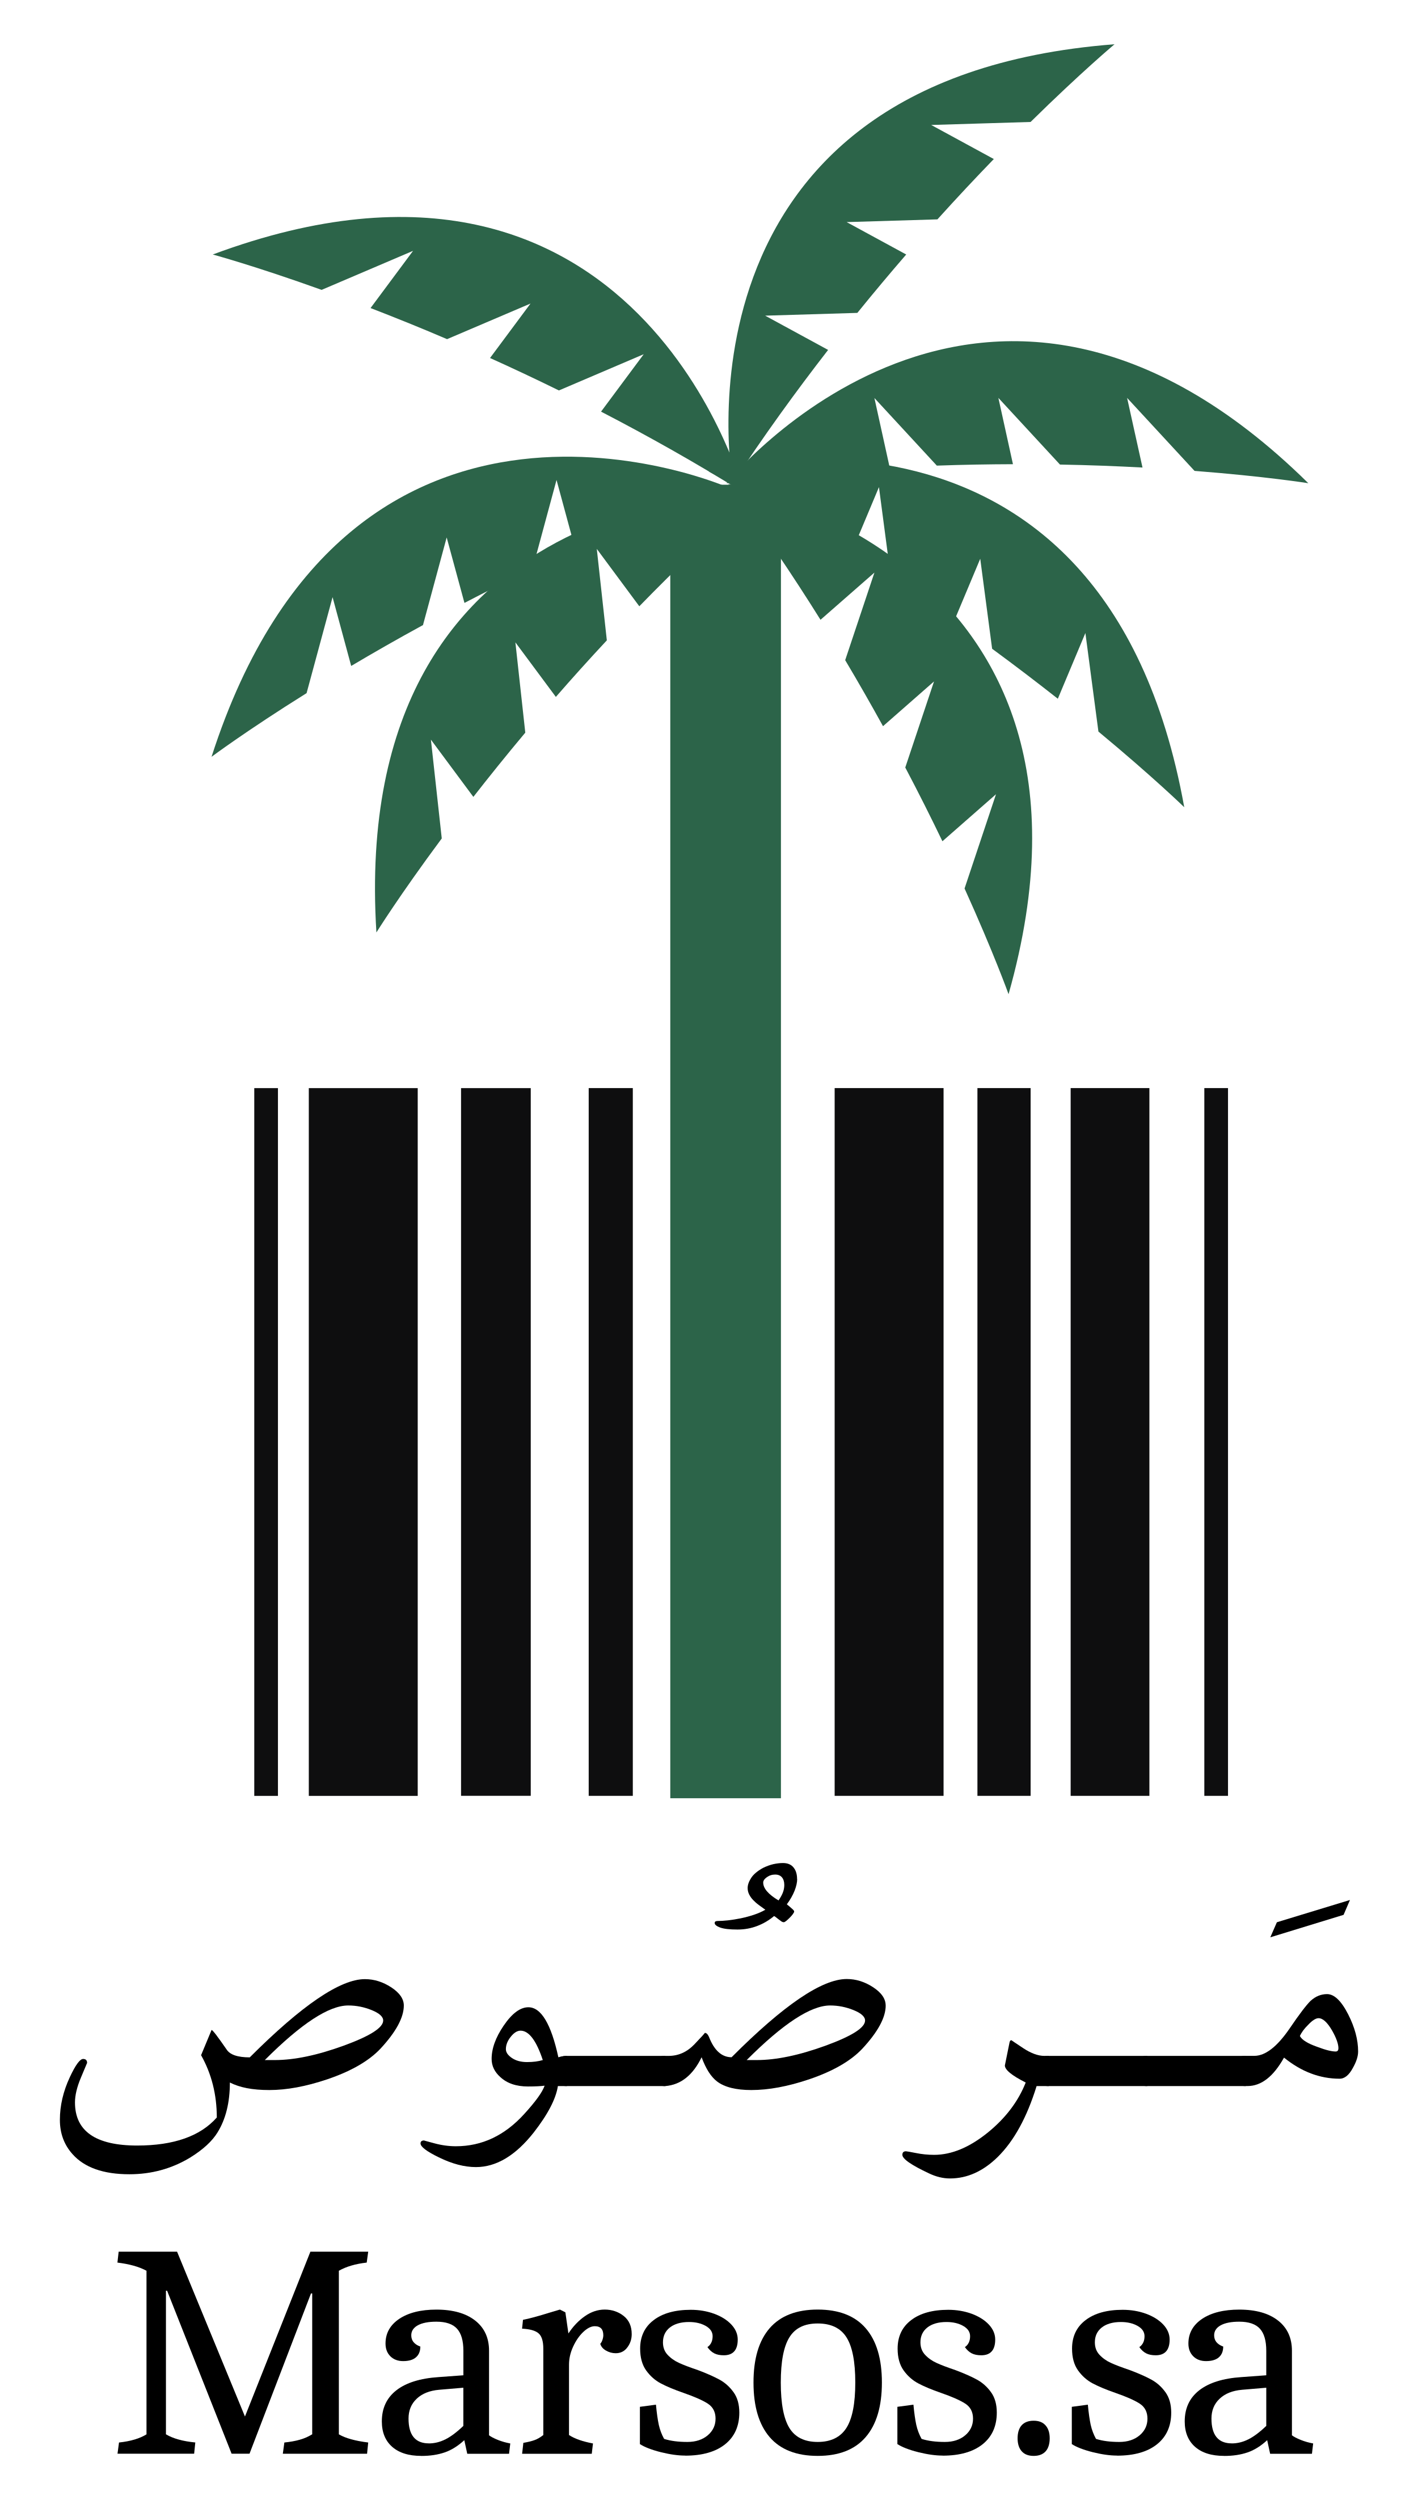 <?xml version="1.0" encoding="UTF-8"?>
<svg id="Layer_1" xmlns="http://www.w3.org/2000/svg" version="1.1" xmlns:xlink="http://www.w3.org/1999/xlink" viewBox="0 0 358.03 631.15">
  <!-- Generator: Adobe Illustrator 29.5.1, SVG Export Plug-In . SVG Version: 2.1.0 Build 141)  -->
  <defs>
    <style>
      .st0 {
        fill: #0e0e0f;
      }

      .st1 {
        clip-path: url(#clippath-21);
      }

      .st2 {
        clip-path: url(#clippath-6);
      }

      .st3 {
        clip-path: url(#clippath-7);
      }

      .st4 {
        clip-path: url(#clippath-17);
      }

      .st5 {
        clip-path: url(#clippath-15);
      }

      .st6 {
        clip-path: url(#clippath-18);
      }

      .st7 {
        clip-path: url(#clippath-4);
      }

      .st8 {
        clip-path: url(#clippath-22);
      }

      .st9 {
        clip-path: url(#clippath-9);
      }

      .st10 {
        clip-path: url(#clippath-10);
      }

      .st11 {
        fill: #2c6449;
      }

      .st12 {
        clip-path: url(#clippath-11);
      }

      .st13 {
        fill: none;
      }

      .st14 {
        clip-path: url(#clippath-1);
      }

      .st15 {
        clip-path: url(#clippath-5);
      }

      .st16 {
        clip-path: url(#clippath-20);
      }

      .st17 {
        clip-path: url(#clippath-8);
      }

      .st18 {
        clip-path: url(#clippath-3);
      }

      .st19 {
        clip-path: url(#clippath-12);
      }

      .st20 {
        clip-path: url(#clippath-14);
      }

      .st21 {
        clip-path: url(#clippath-19);
      }

      .st22 {
        clip-path: url(#clippath-16);
      }

      .st23 {
        clip-path: url(#clippath-2);
      }

      .st24 {
        clip-path: url(#clippath-13);
      }

      .st25 {
        clip-path: url(#clippath);
      }
    </style>
    <clipPath id="clippath">
      <rect class="st13" x="77.97" y="274.7" width="27.5" height="178.68"/>
    </clipPath>
    <clipPath id="clippath-1">
      <rect class="st13" x="64.2" y="274.7" width="5.98" height="178.68"/>
    </clipPath>
    <clipPath id="clippath-2">
      <rect class="st13" x="116.41" y="274.7" width="17.6" height="178.68"/>
    </clipPath>
    <clipPath id="clippath-3">
      <rect class="st13" x="183.25" y="85.79" width="147.88" height="36.35"/>
    </clipPath>
    <clipPath id="clippath-4">
      <path class="st13" d="M220.75,100.45l15.79,17.1c6.65-.24,13.07-.34,19.22-.36l-3.68-16.74,15.55,16.83c7.47.13,14.45.41,20.84.75l-3.89-17.58,17.03,18.43c17.96,1.39,28.73,3.11,28.73,3.11-81.89-80.68-146.92,0-146.92,0,14.24-1.94,28.08-3.17,41.23-3.91l-3.88-17.63h-.02Z"/>
    </clipPath>
    <clipPath id="clippath-5">
      <rect class="st13" x="94.52" y="124.24" width="97.12" height="111.17"/>
    </clipPath>
    <clipPath id="clippath-6">
      <path class="st13" d="M150.68,138.53l2.54,23.13c-4.54,4.87-8.83,9.63-12.87,14.28l-10.22-13.77,2.5,22.79c-4.8,5.73-9.18,11.18-13.11,16.22l-10.72-14.45,2.74,24.94c-10.74,14.47-16.5,23.73-16.5,23.73-7.19-114.74,96.38-110.89,96.38-110.89-10.8,9.47-20.81,19.11-30,28.55l-10.75-14.51h0Z"/>
    </clipPath>
    <clipPath id="clippath-7">
      <rect class="st13" x="53.42" y="114.99" width="130.88" height="76.37"/>
    </clipPath>
    <clipPath id="clippath-8">
      <path class="st13" d="M140.52,121.16l-6.07,22.46c-5.99,2.87-11.73,5.74-17.18,8.59l-4.49-16.53-5.98,22.12c-6.56,3.58-12.62,7.05-18.13,10.32l-4.7-17.37-6.56,24.23c-15.27,9.55-24,16.08-24,16.08,35.15-109.46,130.17-68.11,130.17-68.11-13.51,4.88-26.35,10.2-38.34,15.65l-4.72-17.42h0Z"/>
    </clipPath>
    <clipPath id="clippath-9">
      <rect class="st13" x="53.42" y="54.42" width="135.07" height="70.31"/>
    </clipPath>
    <clipPath id="clippath-10">
      <path class="st13" d="M162.52,89.43l-21.4,9.14c-5.97-2.93-11.77-5.66-17.39-8.19l10.22-13.75-21.07,8.99c-6.88-2.95-13.36-5.55-19.32-7.85l10.73-14.44-23.08,9.85c-16.97-6.09-27.49-8.93-27.49-8.93,107.73-40.11,134.06,60.12,134.06,60.12-12.2-7.6-24.32-14.39-36.02-20.45l10.77-14.49h0Z"/>
    </clipPath>
    <clipPath id="clippath-11">
      <rect class="st13" x="183.25" y="11.15" width="98.41" height="110.99"/>
    </clipPath>
    <clipPath id="clippath-12">
      <path class="st13" d="M193.22,79.69l23.25-.7c4.19-5.17,8.31-10.08,12.34-14.74l-15.04-8.18,22.92-.69c5.01-5.55,9.8-10.65,14.24-15.23l-15.81-8.6,25.09-.76c12.84-12.63,21.2-19.62,21.2-19.62-114.62,8.82-96.43,110.84-96.43,110.84,7.88-12.02,16.04-23.27,24.11-33.67l-15.86-8.63h0Z"/>
    </clipPath>
    <clipPath id="clippath-13">
      <rect class="st13" x="183.25" y="122.14" width="77.61" height="129"/>
    </clipPath>
    <clipPath id="clippath-14">
      <path class="st13" d="M220.77,144.59l-7.37,22.07c3.4,5.71,6.58,11.28,9.55,16.67l12.88-11.3-7.26,21.73c3.49,6.62,6.61,12.86,9.38,18.62l13.53-11.87-7.94,23.79c7.43,16.42,11.11,26.69,11.11,26.69,31.27-110.63-70.77-128.77-70.77-128.77,8.56,11.55,16.31,23.08,23.29,34.25l13.58-11.89h0Z"/>
    </clipPath>
    <clipPath id="clippath-15">
      <rect class="st13" x="178.89" y="115.85" width="120.77" height="88.1"/>
    </clipPath>
    <clipPath id="clippath-16">
      <path class="st13" d="M221.93,123l3.04,23.07c5.57,3.64,10.86,7.26,15.9,10.8l6.63-15.81,3,22.72c6.02,4.42,11.57,8.67,16.59,12.62l6.96-16.59,3.29,24.88c13.87,11.5,21.67,19.1,21.67,19.1-20.36-113.12-120.02-84.73-120.02-84.73,12.75,6.62,24.77,13.6,35.95,20.58l6.98-16.65Z"/>
    </clipPath>
    <clipPath id="clippath-17">
      <rect class="st13" x="169.24" y="122.37" width="27.94" height="331.6"/>
    </clipPath>
    <clipPath id="clippath-18">
      <rect class="st13" x="148.64" y="274.69" width="11.14" height="178.68"/>
    </clipPath>
    <clipPath id="clippath-19">
      <rect class="st13" x="246.79" y="274.69" width="13.43" height="178.68"/>
    </clipPath>
    <clipPath id="clippath-20">
      <rect class="st13" x="210.74" y="274.69" width="27.5" height="178.68"/>
    </clipPath>
    <clipPath id="clippath-21">
      <rect class="st13" x="270.33" y="274.69" width="19.88" height="178.68"/>
    </clipPath>
    <clipPath id="clippath-22">
      <rect class="st13" x="304.08" y="274.69" width="5.98" height="178.68"/>
    </clipPath>
  </defs>
  <g class="st25">
    <path class="st0" d="M58.78,269.28h52.11v189.49h-52.11v-189.49Z"/>
  </g>
  <g class="st14">
    <path class="st0" d="M58.78,269.28h52.11v189.49h-52.11v-189.49Z"/>
  </g>
  <g class="st23">
    <path class="st0" d="M116.41,274.7h17.6v178.66h-17.6v-178.66Z"/>
  </g>
  <g class="st18">
    <g class="st7">
      <path class="st11" d="M48,5.74h287.73v453.23H48V5.74Z"/>
    </g>
  </g>
  <g class="st15">
    <g class="st2">
      <path class="st11" d="M48,5.74h287.73v453.23H48V5.74Z"/>
    </g>
  </g>
  <g class="st3">
    <g class="st17">
      <path class="st11" d="M48,5.74h287.73v453.23H48V5.74Z"/>
    </g>
  </g>
  <g class="st9">
    <g class="st10">
      <path class="st11" d="M48,5.74h287.73v453.23H48V5.74Z"/>
    </g>
  </g>
  <g class="st12">
    <g class="st19">
      <path class="st11" d="M48,5.74h287.73v453.23H48V5.74Z"/>
    </g>
  </g>
  <g class="st24">
    <g class="st20">
      <path class="st11" d="M48,5.74h287.73v453.23H48V5.74Z"/>
    </g>
  </g>
  <g class="st5">
    <g class="st22">
      <path class="st11" d="M48,5.74h287.73v453.23H48V5.74Z"/>
    </g>
  </g>
  <g class="st4">
    <path class="st11" d="M48,5.74h287.73v453.23H48V5.74Z"/>
  </g>
  <g class="st6">
    <path class="st0" d="M48,5.74h287.73v453.23H48V5.74Z"/>
  </g>
  <g class="st21">
    <path class="st0" d="M48,5.74h287.73v453.23H48V5.74Z"/>
  </g>
  <g class="st16">
    <path class="st0" d="M48,5.74h287.73v453.23H48V5.74Z"/>
  </g>
  <g class="st1">
    <path class="st0" d="M48,5.74h287.73v453.23H48V5.74Z"/>
  </g>
  <g class="st8">
    <path class="st0" d="M48,5.74h287.73v453.23H48V5.74Z"/>
  </g>
  <path d="M101.96,506.29c0,3.04-1.97,6.68-5.92,10.93-2.94,3.11-7.42,5.68-13.44,7.72-5.35,1.8-10.22,2.7-14.58,2.7s-7.48-.64-9.98-1.9c0,5.05-1.04,9.24-3.11,12.59-1.34,2.2-3.64,4.33-6.92,6.36-4.65,2.81-9.76,4.21-15.34,4.21-6.56,0-11.34-1.69-14.34-5.06-2.14-2.37-3.21-5.26-3.21-8.67,0-3.61.84-7.2,2.51-10.78,1.43-3.07,2.55-4.6,3.36-4.6.66,0,1,.34,1,1,0,.03-.52,1.26-1.54,3.67-1.02,2.4-1.52,4.51-1.52,6.31,0,7.25,5.23,10.88,15.7,10.88,9.25,0,15.95-2.36,20.11-7.08,0-5.78-1.32-11.02-3.97-15.73l2.65-6.37c.27,0,1.54,1.66,3.82,4.97.86,1.3,2.8,1.95,5.82,1.95,13.16-13.16,22.85-19.75,29.07-19.75,2.34,0,4.56.7,6.67,2.08,2.11,1.39,3.16,2.92,3.16,4.59ZM96.75,510.09c0-.96-.96-1.84-2.88-2.62-1.93-.79-3.91-1.18-5.95-1.18-4.88,0-11.89,4.6-21.06,13.78h2.56c4.88,0,10.66-1.2,17.32-3.62,6.67-2.43,10.01-4.54,10.01-6.36Z"/>
  <path d="M143.12,526.64h-2.26c-.5,3.24-2.54,7.15-6.11,11.73-4.58,5.81-9.44,8.72-14.58,8.72-2.92,0-6.04-.82-9.37-2.46-3.08-1.5-4.62-2.67-4.62-3.51,0-.5.3-.75.9-.75-.07,0,.8.24,2.61.72,1.8.49,3.61.74,5.42.74,6.58,0,12.32-2.71,17.24-8.13,2.87-3.14,4.59-5.52,5.16-7.16-.96.13-2.37.2-4.21.2-2.94,0-5.26-.79-6.96-2.36-1.47-1.3-2.21-2.84-2.21-4.6,0-2.61,1-5.4,3.02-8.37,2.11-3.11,4.2-4.67,6.26-4.67,3.21,0,5.74,4.21,7.57,12.63.74-.23,1.46-.34,2.16-.34v7.62ZM137.05,520.07c-1.64-4.95-3.52-7.42-5.62-7.42-.83,0-1.66.52-2.47,1.54-.82,1.02-1.23,2.06-1.23,3.13,0,.8.51,1.54,1.52,2.23s2.29,1.03,3.83,1.03,2.83-.17,3.97-.51Z"/>
  <path d="M143.11,526.64c-2.34,0-3.51-1.27-3.51-3.82s1.17-3.8,3.51-3.8h24.88v7.62h-24.88Z"/>
  <path d="M201.28,474.35c0,.86-.22,1.86-.66,2.98-.44,1.11-1.09,2.26-1.95,3.42.46.37.88.73,1.26,1.07.39.33.59.57.59.74,0,.14-.11.37-.33.67-.22.29-.48.6-.79.9-.29.29-.59.57-.87.8-.29.23-.49.34-.62.34-.21,0-.41-.07-.61-.2-.2-.14-.41-.29-.62-.46-.22-.16-.43-.33-.64-.49-.2-.17-.39-.31-.59-.41-1.27,1.07-2.69,1.91-4.26,2.51-1.57.6-3.23.9-4.97.9-1.95,0-3.39-.16-4.34-.49-.95-.34-1.43-.73-1.43-1.16,0-.34.25-.51.75-.51.7,0,1.57-.05,2.61-.16,1.04-.12,2.12-.29,3.26-.52,1.13-.24,2.25-.54,3.33-.9,1.09-.37,2.04-.79,2.84-1.26-.57-.4-1.12-.8-1.66-1.2-.54-.4-1.01-.82-1.43-1.26-.42-.43-.75-.91-1-1.41-.25-.5-.38-1.04-.38-1.61,0-.76.29-1.61.87-2.52.59-.92,1.58-1.76,2.98-2.54.94-.46,1.82-.78,2.65-.97.84-.18,1.64-.28,2.41-.28,1.18,0,2.07.37,2.67,1.11.6.73.9,1.7.9,2.9ZM198.02,475.79c0-.76-.2-1.38-.59-1.85-.39-.47-.96-.7-1.72-.7s-1.46.22-2.08.66c-.62.44-.93.89-.93,1.36,0,1.47,1.29,2.97,3.87,4.51.4-.57.75-1.17,1.03-1.82.28-.66.43-1.37.43-2.15Z"/>
  <path d="M218.42,510.09c0-.96-.96-1.84-2.88-2.62-1.93-.79-3.91-1.18-5.95-1.18-4.88,0-11.89,4.6-21.06,13.78h2.56c4.88,0,10.66-1.2,17.32-3.62,6.67-2.43,10.01-4.54,10.01-6.36ZM223.63,506.29c0,3.04-1.97,6.68-5.92,10.93-2.94,3.11-7.42,5.68-13.44,7.72-5.34,1.8-10.21,2.7-14.58,2.7-3.85,0-6.72-.72-8.62-2.15-1.54-1.17-2.85-3.21-3.92-6.13-2.21,4.55-5.27,6.97-9.18,7.28-2.34,0-3.51-1.27-3.51-3.82s1.17-3.8,3.51-3.8h.85c2.47,0,4.63-.97,6.49-2.9,1.86-1.94,2.74-2.92,2.64-2.92.4,0,.75.34,1.05,1,1.33,3.44,3.24,5.16,5.72,5.16,13.13-13.16,22.82-19.75,29.07-19.75,2.35,0,4.57.7,6.67,2.08,2.11,1.39,3.16,2.92,3.16,4.59Z"/>
  <path d="M264.79,526.64h-3.06c-2.44,7.89-5.71,13.85-9.82,17.9-3.68,3.61-7.7,5.42-12.04,5.42-1.74,0-3.49-.42-5.26-1.26-4.51-2.11-6.77-3.68-6.77-4.7,0-.6.3-.9.9-.9.2,0,1.03.15,2.51.44,1.47.3,3.02.46,4.62.46,4.4,0,8.93-1.89,13.59-5.67,4.48-3.65,7.65-7.85,9.52-12.59-3.51-1.77-5.26-3.2-5.26-4.31l1.15-5.67c.07-.47.23-.7.51-.7-.03,0,.94.66,2.93,1.98,1.99,1.32,3.79,1.98,5.39,1.98h1.1v7.62Z"/>
  <path d="M264.79,526.64c-2.34,0-3.51-1.27-3.51-3.82s1.17-3.8,3.51-3.8h24.88v7.62h-24.88Z"/>
  <path d="M289.66,526.64c-2.34,0-3.51-1.27-3.51-3.82s1.17-3.8,3.51-3.8h24.88v7.62h-24.88Z"/>
  <path d="M340.85,479.66l-1.61,3.75-18.5,5.67,1.66-3.8,18.45-5.62Z"/>
  <path d="M342.91,517.92c0,1.2-.44,2.57-1.31,4.11-.98,1.84-2.09,2.75-3.36,2.75-4.98,0-9.66-1.77-14.04-5.33-2.67,4.79-5.74,7.18-9.21,7.18h-.46c-2.34,0-3.51-1.27-3.51-3.82s1.17-3.8,3.51-3.8h2.16c2.81,0,5.79-2.32,8.96-6.96,2.41-3.55,4.17-5.86,5.26-6.93,1.25-1.13,2.63-1.7,4.16-1.7,1.81,0,3.59,1.7,5.33,5.11,1.67,3.28,2.51,6.41,2.51,9.39ZM337.94,517.12c0-1.13-.54-2.64-1.61-4.52-1.2-2.06-2.34-3.1-3.41-3.1-.7,0-1.59.57-2.65,1.7-.98.96-1.66,1.9-2.06,2.8.5.98,1.97,1.89,4.42,2.75,2.06.78,3.6,1.16,4.6,1.16.47,0,.7-.27.7-.8Z"/>
  <path d="M30.03,616.62c2.9-.3,5.23-.99,6.96-2.06v-41.3c-1.89-1.02-4.34-1.7-7.34-2.06l.31-2.75h14.75l17.14,41.61,16.52-41.61h14.6l-.38,2.75c-2.81.31-5.15,1-7.03,2.06v41.3c1.68.98,4.15,1.66,7.41,2.06l-.29,2.84h-21.27l.39-2.84c1.47-.15,2.76-.38,3.85-.69,1.1-.3,2.16-.76,3.18-1.38v-35.56h-.31l-15.52,40.46h-4.52l-16.29-41.15h-.29v36.25c1.78,1.07,4.25,1.76,7.41,2.06l-.29,2.84h-19.35l.38-2.84Z"/>
  <path d="M106.36,620c-3.16,0-5.6-.76-7.34-2.29-1.74-1.53-2.61-3.67-2.61-6.42,0-3.32,1.22-5.94,3.67-7.85,2.45-1.91,5.99-3.02,10.64-3.33l6.28-.46v-6.19c0-2.54-.54-4.4-1.61-5.57-1.07-1.18-2.81-1.77-5.21-1.77-2.03,0-3.6.31-4.7.92-1.09.61-1.64,1.45-1.64,2.52,0,1.34.76,2.28,2.29,2.84,0,1.17-.37,2.08-1.11,2.72-.73.64-1.81.95-3.24.95-1.32,0-2.39-.4-3.21-1.21-.82-.82-1.23-1.89-1.23-3.23,0-2.6,1.16-4.67,3.47-6.23,2.33-1.55,5.45-2.33,9.37-2.33,4.18,0,7.44.92,9.78,2.75,2.35,1.84,3.52,4.38,3.52,7.64v21.34c.46.36,1.2.75,2.21,1.16,1.02.41,2.07.7,3.15.9l-.31,2.61h-10.55l-.75-3.44c-1.59,1.47-3.24,2.51-4.98,3.1-1.73.59-3.69.88-5.88.88ZM108.27,616.85c1.42,0,2.82-.34,4.2-1.03s2.88-1.82,4.52-3.39v-9.64l-6.13.52c-2.39.21-4.28.96-5.65,2.26-1.38,1.3-2.06,2.97-2.06,5.01,0,4.17,1.71,6.26,5.13,6.26Z"/>
  <path d="M132.13,616.71c1.17-.2,2.11-.43,2.82-.69.72-.25,1.46-.68,2.23-1.29v-21.8c0-1.89-.4-3.18-1.2-3.87-.79-.69-2.18-1.08-4.16-1.18l.23-2.23c1.58-.3,3.85-.92,6.8-1.84l2.52-.75,1.38.69.77,5.34c1.17-1.78,2.54-3.23,4.13-4.34,1.58-1.12,3.27-1.69,5.05-1.69s3.42.54,4.77,1.61c1.35,1.07,2.03,2.6,2.03,4.59,0,1.27-.37,2.39-1.11,3.36-.73.98-1.71,1.46-2.93,1.46-.86,0-1.68-.22-2.44-.66-.77-.43-1.25-1.01-1.46-1.72.2-.2.39-.52.54-.95.15-.43.23-.84.23-1.2,0-1.53-.72-2.29-2.15-2.29-.92,0-1.89.49-2.92,1.46-1.02.98-1.87,2.21-2.56,3.72-.69,1.5-1.03,3.01-1.03,4.54v17.75c1.38.92,3.39,1.63,6.05,2.13l-.31,2.61h-17.58l.31-2.75Z"/>
  <path d="M172.96,619.92c-1.78,0-3.83-.29-6.16-.87-2.32-.59-4.06-1.27-5.23-2.03v-9.41l4.05-.54c.2,2.14.45,3.84.72,5.1.28,1.25.73,2.43,1.34,3.54,1.63.52,3.59.77,5.88.77,2.1,0,3.81-.56,5.13-1.67,1.32-1.12,1.98-2.53,1.98-4.21s-.65-2.94-1.95-3.79c-1.3-.84-3.35-1.75-6.15-2.72-2.35-.82-4.25-1.61-5.7-2.38-1.45-.76-2.7-1.86-3.72-3.28-1.02-1.43-1.52-3.27-1.52-5.51,0-3.06,1.13-5.46,3.41-7.19,2.27-1.74,5.4-2.61,9.37-2.61,2.14,0,4.11.34,5.92,1,1.81.67,3.25,1.57,4.33,2.72,1.07,1.15,1.61,2.41,1.61,3.79,0,2.65-1.18,3.97-3.52,3.97-.96,0-1.77-.16-2.41-.49-.64-.33-1.21-.85-1.72-1.57.87-.61,1.31-1.53,1.31-2.75,0-1.07-.57-1.93-1.72-2.59-1.15-.66-2.56-1-4.24-1-2.04,0-3.65.46-4.83,1.38-1.17.92-1.75,2.17-1.75,3.75,0,1.27.39,2.32,1.18,3.16.79.84,1.75,1.52,2.87,2.03,1.12.52,2.74,1.13,4.83,1.84,2.18.82,3.97,1.61,5.38,2.38,1.41.77,2.59,1.83,3.56,3.18.97,1.34,1.46,3.06,1.46,5.15,0,3.42-1.2,6.09-3.59,8-2.39,1.91-5.76,2.87-10.09,2.87Z"/>
  <path d="M206.46,620c-5.35,0-9.4-1.58-12.13-4.74-2.72-3.17-4.08-7.76-4.08-13.78s1.36-10.58,4.08-13.72c2.73-3.13,6.77-4.7,12.13-4.7s9.39,1.57,12.11,4.7c2.73,3.14,4.1,7.71,4.1,13.72s-1.37,10.62-4.1,13.78c-2.72,3.16-6.76,4.74-12.11,4.74ZM206.46,616.48c3.31,0,5.72-1.17,7.23-3.51,1.51-2.35,2.26-6.18,2.26-11.49s-.75-9.1-2.23-11.42c-1.47-2.33-3.9-3.49-7.26-3.49s-5.69,1.16-7.14,3.49c-1.45,2.32-2.18,6.12-2.18,11.42s.73,9.14,2.18,11.49c1.45,2.34,3.83,3.51,7.14,3.51Z"/>
  <path d="M237.97,619.92c-1.78,0-3.83-.29-6.16-.87-2.32-.59-4.06-1.27-5.23-2.03v-9.41l4.05-.54c.2,2.14.45,3.84.72,5.1.28,1.25.73,2.43,1.34,3.54,1.63.52,3.59.77,5.88.77,2.1,0,3.81-.56,5.13-1.67,1.32-1.12,1.98-2.53,1.98-4.21s-.65-2.94-1.95-3.79c-1.3-.84-3.35-1.75-6.15-2.72-2.35-.82-4.25-1.61-5.7-2.38-1.45-.76-2.7-1.86-3.72-3.28-1.02-1.43-1.52-3.27-1.52-5.51,0-3.06,1.13-5.46,3.41-7.19,2.27-1.74,5.4-2.61,9.37-2.61,2.14,0,4.11.34,5.92,1,1.81.67,3.25,1.57,4.33,2.72,1.07,1.15,1.61,2.41,1.61,3.79,0,2.65-1.18,3.97-3.52,3.97-.96,0-1.77-.16-2.41-.49-.64-.33-1.21-.85-1.72-1.57.87-.61,1.31-1.53,1.31-2.75,0-1.07-.57-1.93-1.72-2.59-1.15-.66-2.56-1-4.24-1-2.04,0-3.65.46-4.83,1.38-1.17.92-1.75,2.17-1.75,3.75,0,1.27.39,2.32,1.18,3.16.79.84,1.75,1.52,2.87,2.03,1.12.52,2.74,1.13,4.83,1.84,2.18.82,3.97,1.61,5.38,2.38,1.41.77,2.59,1.83,3.56,3.18.97,1.34,1.46,3.06,1.46,5.15,0,3.42-1.2,6.09-3.59,8-2.39,1.91-5.76,2.87-10.09,2.87Z"/>
  <path d="M260.99,620c-1.34,0-2.34-.39-3.03-1.18-.69-.79-1.03-1.88-1.03-3.26s.34-2.53,1.03-3.29c.69-.76,1.7-1.15,3.03-1.15s2.33.4,3.02,1.2c.69.79,1.03,1.87,1.03,3.24s-.34,2.53-1.03,3.29c-.69.76-1.7,1.15-3.02,1.15Z"/>
  <path d="M282.01,619.92c-1.78,0-3.83-.29-6.16-.87-2.32-.59-4.06-1.27-5.23-2.03v-9.41l4.05-.54c.2,2.14.45,3.84.72,5.1.28,1.25.73,2.43,1.34,3.54,1.63.52,3.59.77,5.88.77,2.1,0,3.81-.56,5.13-1.67,1.32-1.12,1.98-2.53,1.98-4.21s-.65-2.94-1.95-3.79c-1.3-.84-3.35-1.75-6.15-2.72-2.35-.82-4.25-1.61-5.7-2.38-1.45-.76-2.7-1.86-3.72-3.28-1.02-1.43-1.52-3.27-1.52-5.51,0-3.06,1.13-5.46,3.41-7.19,2.27-1.74,5.4-2.61,9.37-2.61,2.14,0,4.11.34,5.92,1,1.81.67,3.25,1.57,4.33,2.72,1.07,1.15,1.61,2.41,1.61,3.79,0,2.65-1.18,3.97-3.52,3.97-.96,0-1.77-.16-2.41-.49-.64-.33-1.21-.85-1.72-1.57.87-.61,1.31-1.53,1.31-2.75,0-1.07-.57-1.93-1.72-2.59-1.15-.66-2.56-1-4.24-1-2.04,0-3.65.46-4.83,1.38-1.17.92-1.75,2.17-1.75,3.75,0,1.27.39,2.32,1.18,3.16.79.84,1.75,1.52,2.87,2.03,1.12.52,2.74,1.13,4.83,1.84,2.18.82,3.97,1.61,5.38,2.38,1.41.77,2.59,1.83,3.56,3.18.97,1.34,1.46,3.06,1.46,5.15,0,3.42-1.2,6.09-3.59,8-2.39,1.91-5.76,2.87-10.09,2.87Z"/>
  <path d="M309.08,620c-3.16,0-5.6-.76-7.34-2.29-1.74-1.53-2.61-3.67-2.61-6.42,0-3.32,1.22-5.94,3.67-7.85,2.45-1.91,5.99-3.02,10.64-3.33l6.28-.46v-6.19c0-2.54-.54-4.4-1.61-5.57-1.07-1.18-2.81-1.77-5.21-1.77-2.03,0-3.6.31-4.7.92-1.09.61-1.64,1.45-1.64,2.52,0,1.34.76,2.28,2.29,2.84,0,1.17-.37,2.08-1.11,2.72-.73.64-1.81.95-3.24.95-1.32,0-2.39-.4-3.21-1.21-.82-.82-1.23-1.89-1.23-3.23,0-2.6,1.16-4.67,3.47-6.23,2.33-1.55,5.45-2.33,9.37-2.33,4.18,0,7.44.92,9.78,2.75,2.35,1.84,3.52,4.38,3.52,7.64v21.34c.46.36,1.2.75,2.21,1.16,1.02.41,2.07.7,3.15.9l-.31,2.61h-10.55l-.75-3.44c-1.59,1.47-3.24,2.51-4.98,3.1-1.73.59-3.69.88-5.88.88ZM311,616.85c1.42,0,2.82-.34,4.2-1.03s2.88-1.82,4.52-3.39v-9.64l-6.13.52c-2.39.21-4.28.96-5.65,2.26-1.38,1.3-2.06,2.97-2.06,5.01,0,4.17,1.71,6.26,5.13,6.26Z"/>
</svg>